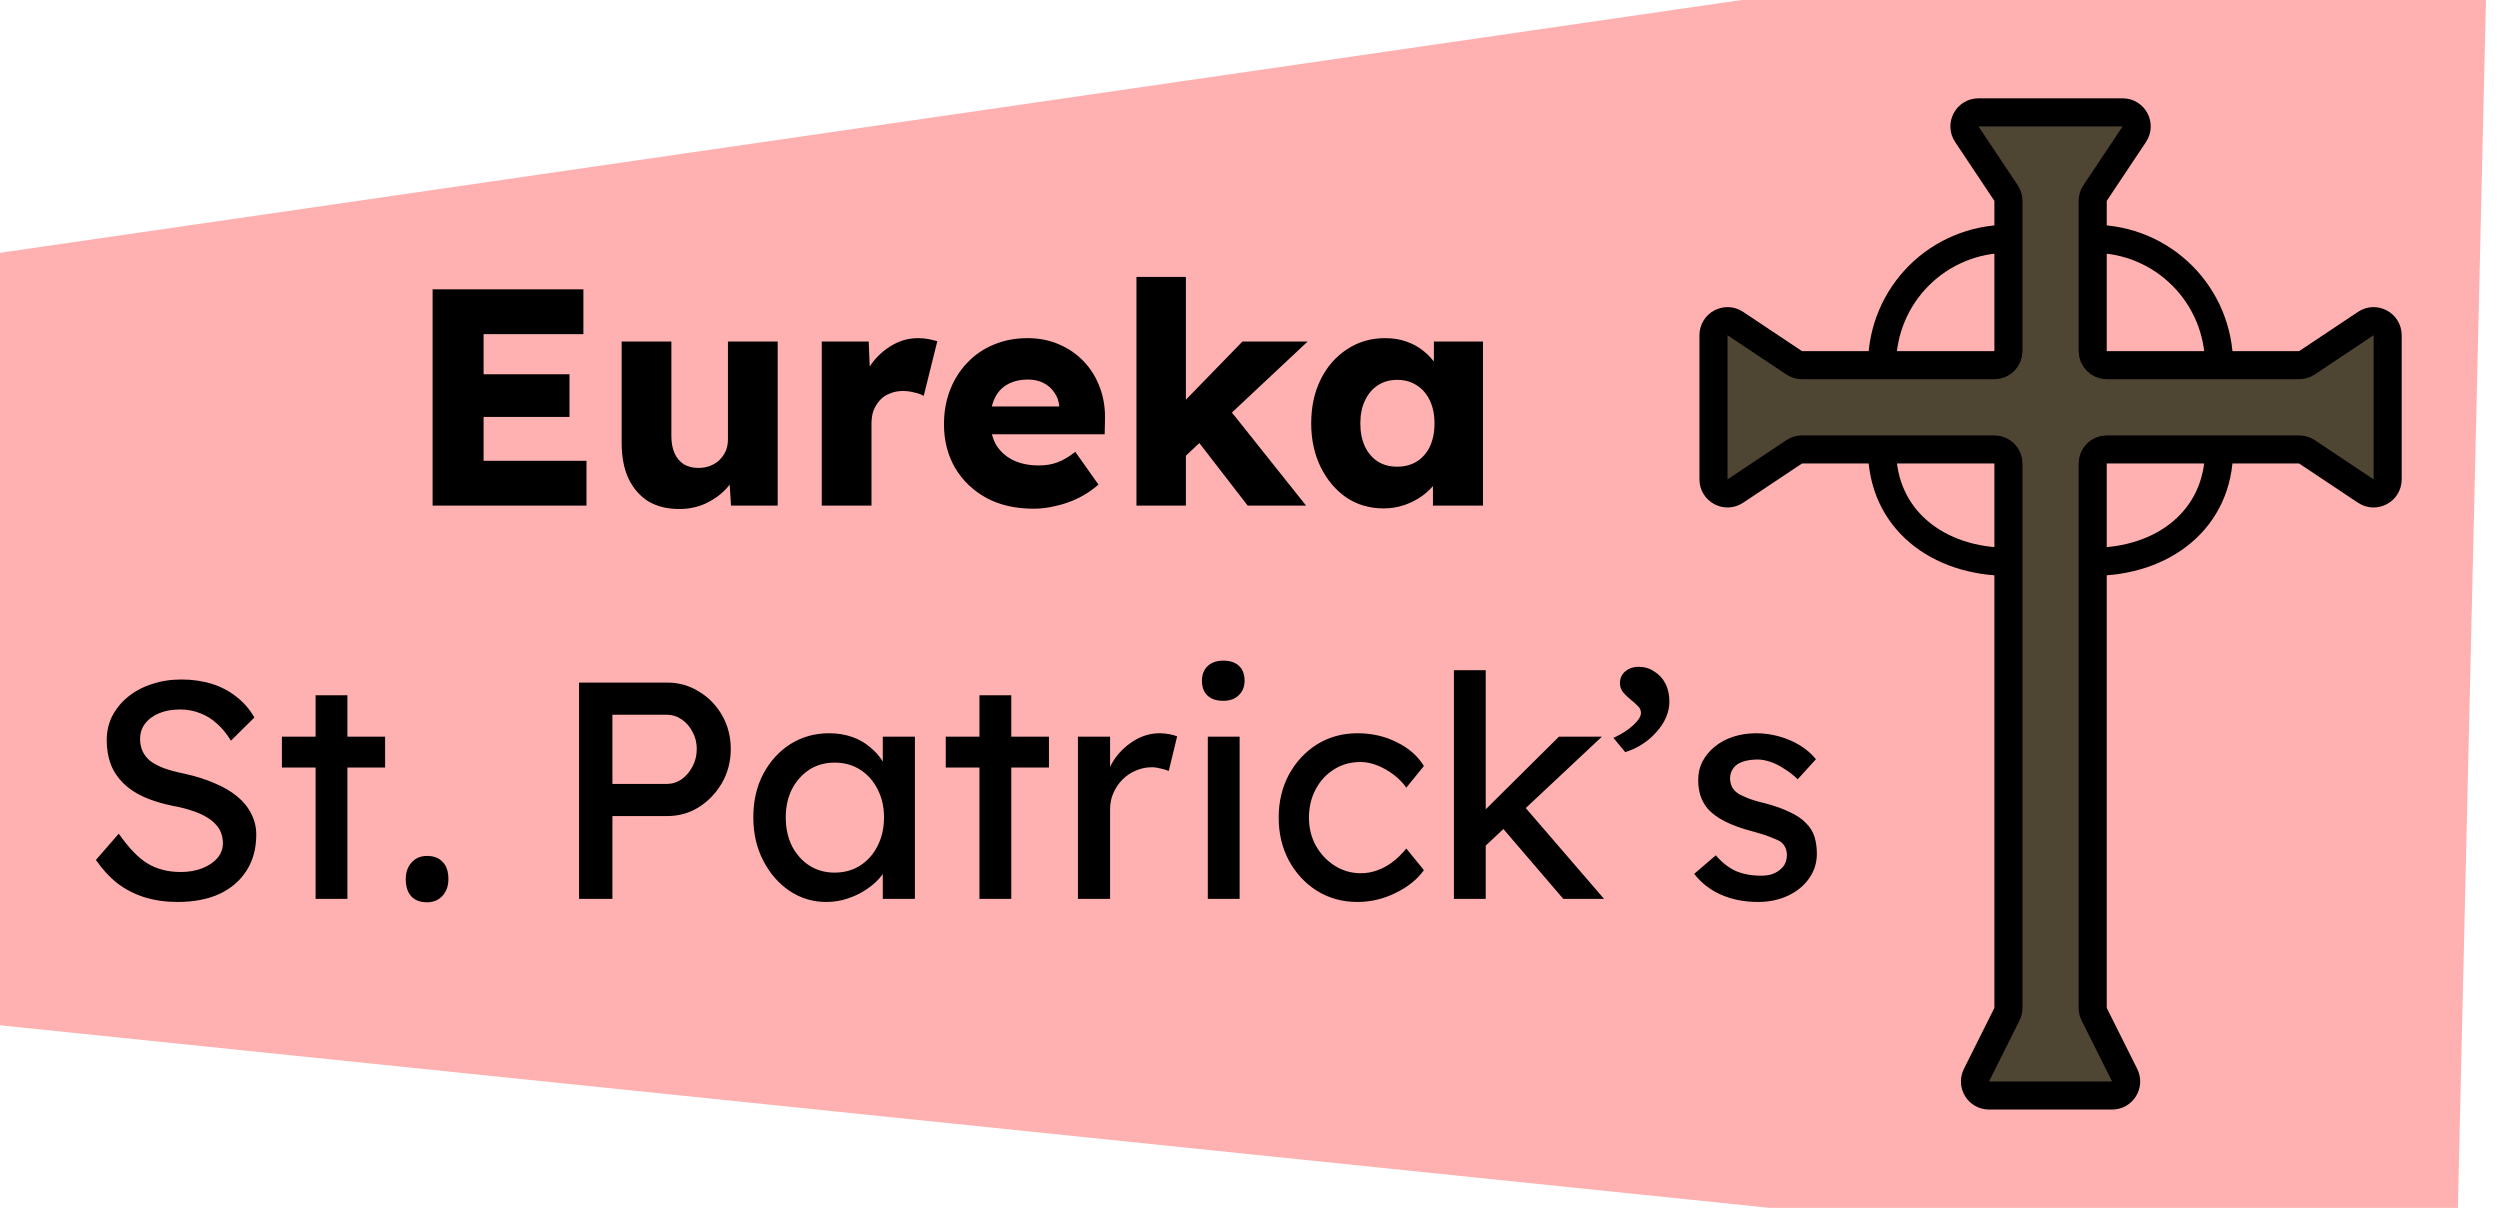 <svg width="89" height="43" viewBox="0 0 89 43" fill="none" xmlns="http://www.w3.org/2000/svg">
<path d="M0 36.5V9L62 0H88.5L87.5 43H63L0 36.5Z" fill="#FF0000" fill-opacity="0.31"/>
<path d="M75.566 4H70.434C70.035 4 69.797 4.445 70.018 4.777L71.416 6.874C71.471 6.956 71.5 7.053 71.5 7.151V8.5V12.5C71.5 12.776 71.276 13 71 13H67H64.151C64.053 13 63.956 12.971 63.874 12.916L61.777 11.518C61.445 11.297 61 11.535 61 11.934V17.066C61 17.465 61.445 17.703 61.777 17.482L63.874 16.084C63.956 16.029 64.053 16 64.151 16H67H71C71.276 16 71.5 16.224 71.5 16.5V20V35.882C71.5 35.96 71.482 36.036 71.447 36.106L70.362 38.276C70.196 38.609 70.437 39 70.809 39H75.191C75.563 39 75.804 38.609 75.638 38.276L74.553 36.106C74.518 36.036 74.5 35.96 74.5 35.882V20V16.5C74.5 16.224 74.724 16 75 16H79H81.849C81.947 16 82.044 16.029 82.126 16.084L84.223 17.482C84.555 17.703 85 17.465 85 17.066V11.934C85 11.535 84.555 11.297 84.223 11.518L82.126 12.916C82.044 12.971 81.947 13 81.849 13H79H75C74.724 13 74.5 12.776 74.5 12.5V8.5V7.151C74.5 7.053 74.529 6.956 74.584 6.874L75.982 4.777C76.203 4.445 75.965 4 75.566 4Z" fill="#4F4533"/>
<path d="M71.5 8.5V12.5C71.5 12.776 71.276 13 71 13H67M71.5 8.5V7.151C71.5 7.053 71.471 6.956 71.416 6.874L70.018 4.777C69.797 4.445 70.035 4 70.434 4H75.566C75.965 4 76.203 4.445 75.982 4.777L74.584 6.874C74.529 6.956 74.5 7.053 74.5 7.151V8.5M71.5 8.5C69 8.5 67 10.5 67 13M67 13H64.151C64.053 13 63.956 12.971 63.874 12.916L61.777 11.518C61.445 11.297 61 11.535 61 11.934V17.066C61 17.465 61.445 17.703 61.777 17.482L63.874 16.084C63.956 16.029 64.053 16 64.151 16H67M74.5 8.5V12.5C74.5 12.776 74.724 13 75 13H79M74.5 8.5C77 8.5 79 10.5 79 13M79 13H81.849C81.947 13 82.044 12.971 82.126 12.916L84.223 11.518C84.555 11.297 85 11.535 85 11.934V17.066C85 17.465 84.555 17.703 84.223 17.482L82.126 16.084C82.044 16.029 81.947 16 81.849 16H79M79 16H75C74.724 16 74.5 16.224 74.5 16.5V20M79 16C79 18.5 77 20 74.5 20M74.5 20V35.882C74.5 35.96 74.518 36.036 74.553 36.106L75.638 38.276C75.804 38.609 75.563 39 75.191 39H70.809C70.437 39 70.196 38.609 70.362 38.276L71.447 36.106C71.482 36.036 71.5 35.96 71.5 35.882V20M71.5 20V16.5C71.5 16.224 71.276 16 71 16H67M71.5 20C69 20 67 18.5 67 16" stroke="black"/>
<path d="M15.401 18V10.3H20.769V11.895H17.216V16.405H20.879V18H15.401ZM16.281 14.843V13.325H20.274V14.843H16.281ZM24.188 18.121C23.755 18.121 23.384 18.029 23.076 17.846C22.776 17.655 22.541 17.384 22.372 17.032C22.211 16.68 22.131 16.258 22.131 15.767V12.159H23.901V15.525C23.901 15.76 23.938 15.961 24.012 16.13C24.085 16.299 24.195 16.431 24.341 16.526C24.488 16.614 24.664 16.658 24.869 16.658C25.023 16.658 25.163 16.632 25.288 16.581C25.419 16.53 25.529 16.46 25.617 16.372C25.713 16.277 25.786 16.17 25.837 16.053C25.889 15.928 25.915 15.793 25.915 15.646V12.159H27.686V18H26.024L25.948 16.801L26.277 16.669C26.189 16.948 26.043 17.197 25.837 17.417C25.632 17.63 25.387 17.802 25.101 17.934C24.814 18.059 24.51 18.121 24.188 18.121ZM29.254 18V12.159H30.926L31.003 14.062L30.673 13.699C30.761 13.384 30.904 13.101 31.102 12.852C31.308 12.603 31.546 12.405 31.817 12.258C32.089 12.111 32.378 12.038 32.686 12.038C32.818 12.038 32.939 12.049 33.049 12.071C33.166 12.093 33.273 12.119 33.368 12.148L32.884 14.095C32.803 14.044 32.694 14.003 32.554 13.974C32.422 13.937 32.283 13.919 32.136 13.919C31.975 13.919 31.825 13.948 31.685 14.007C31.546 14.058 31.428 14.135 31.333 14.238C31.238 14.341 31.161 14.462 31.102 14.601C31.051 14.74 31.025 14.898 31.025 15.074V18H29.254ZM36.796 18.11C36.151 18.11 35.59 17.982 35.113 17.725C34.636 17.461 34.266 17.105 34.002 16.658C33.738 16.203 33.606 15.686 33.606 15.107C33.606 14.66 33.679 14.249 33.826 13.875C33.973 13.501 34.178 13.178 34.442 12.907C34.706 12.628 35.018 12.416 35.377 12.269C35.744 12.115 36.143 12.038 36.576 12.038C36.987 12.038 37.361 12.111 37.698 12.258C38.043 12.405 38.34 12.61 38.589 12.874C38.838 13.138 39.029 13.45 39.161 13.809C39.293 14.168 39.352 14.561 39.337 14.986L39.326 15.459H34.673L34.42 14.469H37.896L37.709 14.678V14.458C37.694 14.275 37.636 14.113 37.533 13.974C37.438 13.827 37.309 13.714 37.148 13.633C36.987 13.552 36.803 13.512 36.598 13.512C36.312 13.512 36.066 13.571 35.861 13.688C35.663 13.798 35.513 13.963 35.41 14.183C35.307 14.396 35.256 14.66 35.256 14.975C35.256 15.298 35.322 15.58 35.454 15.822C35.593 16.057 35.791 16.24 36.048 16.372C36.312 16.504 36.624 16.57 36.983 16.57C37.232 16.57 37.452 16.533 37.643 16.46C37.841 16.387 38.054 16.262 38.281 16.086L39.106 17.252C38.879 17.45 38.637 17.611 38.38 17.736C38.123 17.861 37.859 17.952 37.588 18.011C37.324 18.077 37.06 18.11 36.796 18.11ZM42.152 16.284L41.503 14.964L44.231 12.159H46.552L42.152 16.284ZM40.458 18V9.86H42.218V18H40.458ZM44.418 18L42.361 15.338L43.604 14.37L46.497 18H44.418ZM49.253 18.099C48.762 18.099 48.322 17.971 47.933 17.714C47.552 17.45 47.247 17.091 47.02 16.636C46.793 16.174 46.679 15.653 46.679 15.074C46.679 14.48 46.793 13.956 47.02 13.501C47.247 13.046 47.559 12.691 47.955 12.434C48.351 12.17 48.802 12.038 49.308 12.038C49.587 12.038 49.84 12.078 50.067 12.159C50.302 12.24 50.507 12.353 50.683 12.5C50.859 12.639 51.009 12.804 51.134 12.995C51.259 13.178 51.35 13.376 51.409 13.589L51.046 13.545V12.159H52.795V18H51.013V16.592L51.409 16.581C51.35 16.786 51.255 16.981 51.123 17.164C50.991 17.347 50.83 17.509 50.639 17.648C50.448 17.787 50.236 17.897 50.001 17.978C49.766 18.059 49.517 18.099 49.253 18.099ZM49.737 16.614C50.008 16.614 50.243 16.552 50.441 16.427C50.639 16.302 50.793 16.126 50.903 15.899C51.013 15.664 51.068 15.389 51.068 15.074C51.068 14.759 51.013 14.487 50.903 14.26C50.793 14.025 50.639 13.846 50.441 13.721C50.243 13.589 50.008 13.523 49.737 13.523C49.473 13.523 49.242 13.589 49.044 13.721C48.853 13.846 48.703 14.025 48.593 14.26C48.483 14.487 48.428 14.759 48.428 15.074C48.428 15.389 48.483 15.664 48.593 15.899C48.703 16.126 48.853 16.302 49.044 16.427C49.242 16.552 49.473 16.614 49.737 16.614ZM6.318 32.11C5.9 32.11 5.511 32.055 5.152 31.945C4.8 31.835 4.477 31.67 4.184 31.45C3.898 31.223 3.641 30.944 3.414 30.614L4.228 29.679C4.587 30.192 4.932 30.548 5.262 30.746C5.592 30.944 5.984 31.043 6.439 31.043C6.717 31.043 6.97 30.999 7.198 30.911C7.425 30.823 7.605 30.702 7.737 30.548C7.869 30.394 7.935 30.218 7.935 30.02C7.935 29.888 7.913 29.763 7.869 29.646C7.825 29.529 7.755 29.422 7.66 29.327C7.572 29.232 7.454 29.144 7.308 29.063C7.168 28.982 7.003 28.913 6.813 28.854C6.622 28.788 6.402 28.733 6.153 28.689C5.757 28.608 5.412 28.502 5.119 28.37C4.825 28.238 4.58 28.073 4.382 27.875C4.184 27.677 4.037 27.453 3.942 27.204C3.846 26.947 3.799 26.661 3.799 26.346C3.799 26.038 3.865 25.752 3.997 25.488C4.136 25.224 4.323 24.997 4.558 24.806C4.8 24.608 5.082 24.458 5.405 24.355C5.727 24.245 6.076 24.19 6.45 24.19C6.846 24.19 7.209 24.241 7.539 24.344C7.869 24.447 8.162 24.601 8.419 24.806C8.675 25.004 8.888 25.25 9.057 25.543L8.221 26.368C8.074 26.126 7.909 25.924 7.726 25.763C7.542 25.594 7.341 25.47 7.121 25.389C6.901 25.301 6.666 25.257 6.417 25.257C6.131 25.257 5.881 25.301 5.669 25.389C5.456 25.477 5.287 25.602 5.163 25.763C5.045 25.917 4.987 26.1 4.987 26.313C4.987 26.467 5.016 26.61 5.075 26.742C5.133 26.867 5.221 26.98 5.339 27.083C5.463 27.178 5.628 27.266 5.834 27.347C6.039 27.42 6.285 27.486 6.571 27.545C6.974 27.633 7.333 27.747 7.649 27.886C7.964 28.018 8.232 28.176 8.452 28.359C8.672 28.542 8.837 28.748 8.947 28.975C9.064 29.202 9.123 29.448 9.123 29.712C9.123 30.203 9.009 30.629 8.782 30.988C8.554 31.347 8.232 31.626 7.814 31.824C7.396 32.015 6.897 32.11 6.318 32.11ZM11.235 32V24.751H12.368V32H11.235ZM10.036 27.325V26.225H13.71V27.325H10.036ZM15.204 32.121C14.962 32.121 14.775 32.051 14.643 31.912C14.511 31.765 14.445 31.56 14.445 31.296C14.445 31.054 14.514 30.856 14.654 30.702C14.793 30.548 14.976 30.471 15.204 30.471C15.446 30.471 15.633 30.544 15.765 30.691C15.897 30.83 15.963 31.032 15.963 31.296C15.963 31.538 15.893 31.736 15.754 31.89C15.614 32.044 15.431 32.121 15.204 32.121ZM20.614 32V24.3H23.749C24.167 24.3 24.544 24.406 24.882 24.619C25.226 24.824 25.501 25.107 25.707 25.466C25.912 25.825 26.015 26.225 26.015 26.665C26.015 27.105 25.912 27.505 25.707 27.864C25.501 28.223 25.226 28.513 24.882 28.733C24.544 28.946 24.167 29.052 23.749 29.052H21.802V32H20.614ZM21.802 27.908H23.727C23.925 27.908 24.104 27.853 24.266 27.743C24.427 27.626 24.555 27.475 24.651 27.292C24.753 27.101 24.805 26.892 24.805 26.665C24.805 26.438 24.753 26.232 24.651 26.049C24.555 25.866 24.427 25.719 24.266 25.609C24.104 25.499 23.925 25.444 23.727 25.444H21.802V27.908ZM29.414 32.11C28.937 32.11 28.501 31.978 28.105 31.714C27.716 31.45 27.405 31.091 27.17 30.636C26.935 30.181 26.818 29.668 26.818 29.096C26.818 28.517 26.935 28.003 27.17 27.556C27.412 27.101 27.735 26.746 28.138 26.489C28.549 26.232 29.007 26.104 29.513 26.104C29.814 26.104 30.089 26.148 30.338 26.236C30.587 26.324 30.804 26.449 30.987 26.61C31.178 26.764 31.332 26.944 31.449 27.149C31.574 27.354 31.651 27.574 31.68 27.809L31.427 27.721V26.225H32.571V32H31.427V30.625L31.691 30.548C31.647 30.746 31.555 30.94 31.416 31.131C31.284 31.314 31.112 31.479 30.899 31.626C30.694 31.773 30.463 31.89 30.206 31.978C29.957 32.066 29.693 32.11 29.414 32.11ZM29.711 31.065C30.056 31.065 30.36 30.981 30.624 30.812C30.888 30.643 31.093 30.412 31.24 30.119C31.394 29.818 31.471 29.477 31.471 29.096C31.471 28.722 31.394 28.388 31.24 28.095C31.093 27.802 30.888 27.571 30.624 27.402C30.36 27.233 30.056 27.149 29.711 27.149C29.374 27.149 29.073 27.233 28.809 27.402C28.552 27.571 28.347 27.802 28.193 28.095C28.046 28.388 27.973 28.722 27.973 29.096C27.973 29.477 28.046 29.818 28.193 30.119C28.347 30.412 28.552 30.643 28.809 30.812C29.073 30.981 29.374 31.065 29.711 31.065ZM34.868 32V24.751H36.001V32H34.868ZM33.669 27.325V26.225H37.343V27.325H33.669ZM38.374 32V26.225H39.519V28.04L39.408 27.6C39.489 27.321 39.625 27.068 39.816 26.841C40.014 26.614 40.237 26.434 40.486 26.302C40.743 26.17 41.007 26.104 41.279 26.104C41.403 26.104 41.52 26.115 41.63 26.137C41.748 26.159 41.84 26.185 41.906 26.214L41.608 27.446C41.52 27.409 41.422 27.38 41.312 27.358C41.209 27.329 41.106 27.314 41.004 27.314C40.806 27.314 40.615 27.354 40.431 27.435C40.255 27.508 40.098 27.615 39.959 27.754C39.827 27.886 39.72 28.044 39.639 28.227C39.559 28.403 39.519 28.597 39.519 28.81V32H38.374ZM42.998 32V26.225H44.131V32H42.998ZM43.548 24.949C43.306 24.949 43.119 24.887 42.987 24.762C42.855 24.637 42.789 24.461 42.789 24.234C42.789 24.021 42.855 23.849 42.987 23.717C43.126 23.585 43.313 23.519 43.548 23.519C43.79 23.519 43.977 23.581 44.109 23.706C44.241 23.831 44.307 24.007 44.307 24.234C44.307 24.447 44.237 24.619 44.098 24.751C43.966 24.883 43.783 24.949 43.548 24.949ZM48.326 32.11C47.79 32.11 47.31 31.978 46.885 31.714C46.467 31.45 46.133 31.091 45.884 30.636C45.642 30.181 45.521 29.672 45.521 29.107C45.521 28.542 45.642 28.033 45.884 27.578C46.133 27.123 46.467 26.764 46.885 26.5C47.31 26.236 47.79 26.104 48.326 26.104C48.839 26.104 49.305 26.21 49.723 26.423C50.148 26.628 50.471 26.911 50.691 27.27L50.064 28.04C49.946 27.871 49.796 27.717 49.613 27.578C49.429 27.439 49.235 27.329 49.03 27.248C48.824 27.167 48.626 27.127 48.436 27.127C48.084 27.127 47.768 27.215 47.49 27.391C47.218 27.56 47.002 27.794 46.841 28.095C46.679 28.396 46.599 28.733 46.599 29.107C46.599 29.481 46.683 29.818 46.852 30.119C47.02 30.412 47.244 30.647 47.523 30.823C47.801 30.999 48.109 31.087 48.447 31.087C48.645 31.087 48.835 31.054 49.019 30.988C49.209 30.922 49.393 30.823 49.569 30.691C49.745 30.559 49.91 30.398 50.064 30.207L50.691 30.977C50.456 31.307 50.119 31.578 49.679 31.791C49.246 32.004 48.795 32.11 48.326 32.11ZM52.793 30.196L52.738 28.964L55.499 26.225H57.028L52.793 30.196ZM51.759 32V23.86H52.892V32H51.759ZM55.653 32L53.475 29.459L54.278 28.722L57.105 32H55.653ZM57.857 26.775L57.439 26.269C57.725 26.137 57.96 25.987 58.143 25.818C58.327 25.649 58.418 25.503 58.418 25.378C58.418 25.283 58.378 25.198 58.297 25.125C58.217 25.044 58.143 24.978 58.077 24.927C57.916 24.795 57.806 24.685 57.747 24.597C57.696 24.509 57.67 24.417 57.67 24.322C57.67 24.146 57.733 24.007 57.857 23.904C57.982 23.794 58.143 23.739 58.341 23.739C58.547 23.739 58.73 23.794 58.891 23.904C59.06 24.007 59.192 24.15 59.287 24.333C59.383 24.516 59.43 24.733 59.43 24.982C59.43 25.173 59.39 25.36 59.309 25.543C59.229 25.726 59.115 25.899 58.968 26.06C58.829 26.221 58.664 26.364 58.473 26.489C58.283 26.614 58.077 26.709 57.857 26.775ZM62.59 32.11C62.106 32.11 61.669 32.026 61.281 31.857C60.892 31.688 60.569 31.439 60.313 31.109L61.083 30.449C61.303 30.706 61.541 30.893 61.798 31.01C62.062 31.12 62.359 31.175 62.689 31.175C62.821 31.175 62.942 31.16 63.052 31.131C63.169 31.094 63.268 31.043 63.349 30.977C63.437 30.911 63.503 30.834 63.547 30.746C63.591 30.651 63.613 30.548 63.613 30.438C63.613 30.247 63.543 30.093 63.404 29.976C63.33 29.925 63.213 29.87 63.052 29.811C62.898 29.745 62.696 29.679 62.447 29.613C62.021 29.503 61.673 29.378 61.402 29.239C61.13 29.1 60.921 28.942 60.775 28.766C60.665 28.627 60.584 28.476 60.533 28.315C60.481 28.146 60.456 27.963 60.456 27.765C60.456 27.523 60.507 27.303 60.61 27.105C60.72 26.9 60.866 26.724 61.05 26.577C61.24 26.423 61.46 26.306 61.71 26.225C61.966 26.144 62.238 26.104 62.524 26.104C62.795 26.104 63.063 26.141 63.327 26.214C63.598 26.287 63.847 26.394 64.075 26.533C64.302 26.672 64.493 26.837 64.647 27.028L63.998 27.743C63.858 27.604 63.704 27.483 63.536 27.38C63.374 27.27 63.209 27.186 63.041 27.127C62.872 27.068 62.718 27.039 62.579 27.039C62.425 27.039 62.285 27.054 62.161 27.083C62.036 27.112 61.93 27.156 61.842 27.215C61.761 27.274 61.699 27.347 61.655 27.435C61.611 27.523 61.589 27.622 61.589 27.732C61.596 27.827 61.618 27.919 61.655 28.007C61.699 28.088 61.757 28.157 61.831 28.216C61.911 28.275 62.032 28.337 62.194 28.403C62.355 28.469 62.56 28.531 62.81 28.59C63.176 28.685 63.477 28.792 63.712 28.909C63.954 29.019 64.144 29.147 64.284 29.294C64.43 29.433 64.533 29.595 64.592 29.778C64.65 29.961 64.68 30.167 64.68 30.394C64.68 30.724 64.584 31.021 64.394 31.285C64.21 31.542 63.961 31.743 63.646 31.89C63.33 32.037 62.978 32.11 62.59 32.11Z" fill="black"/>
</svg>
